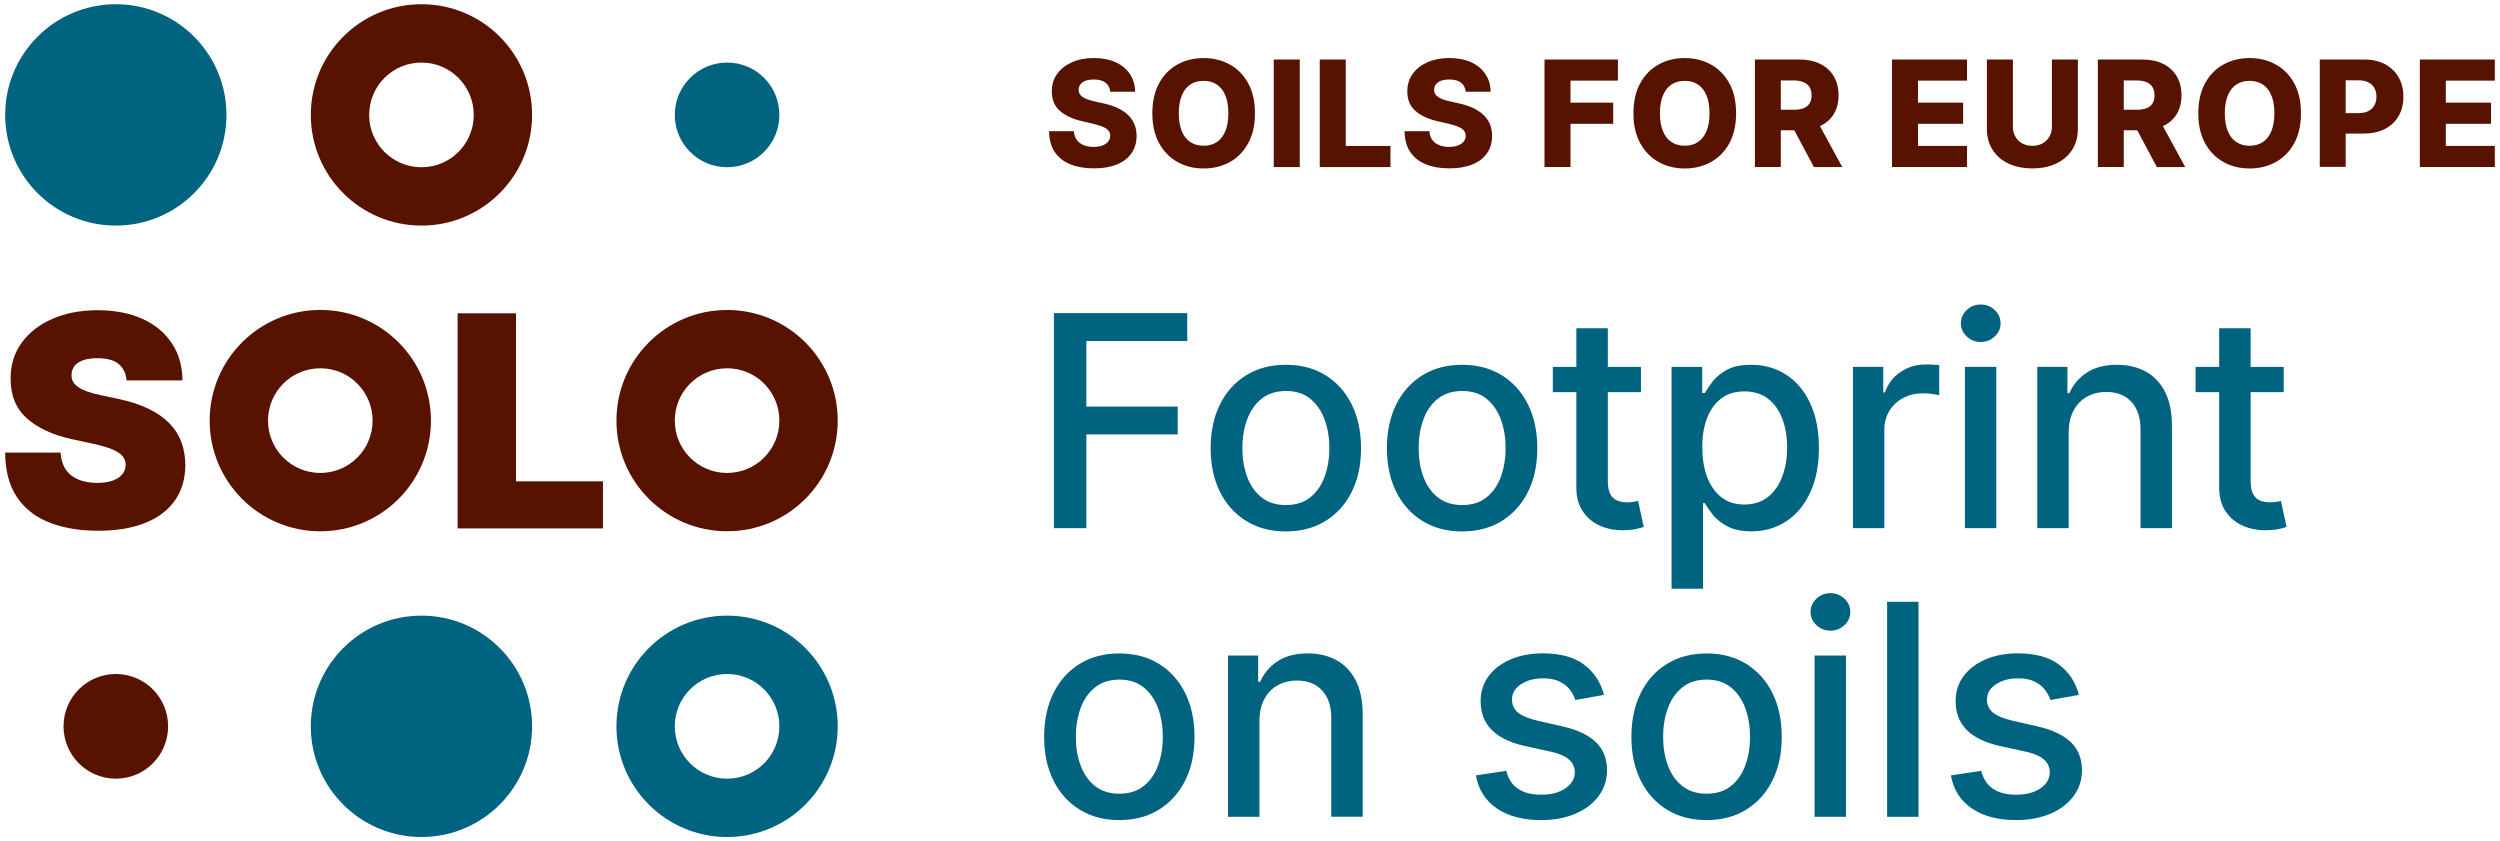 <?xml version="1.0" encoding="UTF-8"?><svg id="Ebene_1" xmlns="http://www.w3.org/2000/svg" viewBox="0 0 598.11 201.26"><defs><style>.cls-1{fill:#00637f;}.cls-2{fill:#571300;}</style></defs><g><path class="cls-2" d="M30.28,91.03c-.14-1.67-.76-2.98-1.87-3.92-1.11-.94-2.8-1.41-5.06-1.41-1.44,0-2.62,.17-3.53,.51-.91,.34-1.59,.81-2.02,1.39-.44,.59-.66,1.26-.68,2.01-.03,.62,.08,1.18,.34,1.67,.26,.49,.67,.94,1.24,1.33,.57,.39,1.3,.75,2.19,1.07,.89,.32,1.94,.6,3.16,.85l4.22,.9c2.85,.6,5.28,1.4,7.31,2.39,2.03,.99,3.68,2.15,4.97,3.48,1.29,1.33,2.24,2.83,2.85,4.48,.61,1.66,.92,3.47,.94,5.43-.02,3.38-.86,6.25-2.54,8.59-1.67,2.34-4.07,4.13-7.17,5.35-3.11,1.22-6.84,1.83-11.19,1.83s-8.37-.66-11.69-1.99c-3.33-1.32-5.9-3.36-7.74-6.12-1.83-2.75-2.76-6.28-2.78-10.59H14.5c.08,1.57,.48,2.9,1.18,3.97,.7,1.07,1.7,1.88,2.98,2.44,1.28,.55,2.81,.83,4.59,.83,1.49,0,2.74-.18,3.74-.55,1-.37,1.77-.88,2.28-1.53,.52-.65,.79-1.4,.8-2.24-.02-.79-.27-1.48-.76-2.07-.5-.59-1.3-1.13-2.42-1.61-1.12-.48-2.64-.92-4.55-1.34l-5.12-1.11c-4.56-.99-8.15-2.64-10.77-4.96-2.62-2.32-3.92-5.49-3.91-9.51-.02-3.27,.86-6.13,2.63-8.58,1.77-2.45,4.22-4.37,7.36-5.74,3.14-1.37,6.75-2.06,10.82-2.06s7.74,.7,10.78,2.09c3.03,1.39,5.37,3.35,7.02,5.87,1.65,2.52,2.48,5.46,2.5,8.83h-13.36Z"/><path class="cls-2" d="M109.48,126.41v-51.45h13.97v40.2h20.8v11.26h-34.77Z"/><path class="cls-2" d="M76.64,74.15c-14.64,0-26.48,11.86-26.48,26.48s11.84,26.48,26.48,26.48,26.46-11.86,26.46-26.48-11.84-26.48-26.46-26.48Zm0,39c-6.93,0-12.52-5.61-12.52-12.52s5.59-12.52,12.52-12.52,12.5,5.61,12.5,12.52-5.59,12.52-12.5,12.52Z"/><path class="cls-2" d="M173.96,74.16c-14.64,0-26.48,11.86-26.48,26.47s11.84,26.47,26.48,26.47,26.46-11.86,26.46-26.47-11.84-26.47-26.46-26.47Zm0,38.99c-6.93,0-12.52-5.61-12.52-12.52s5.59-12.52,12.52-12.52,12.5,5.61,12.5,12.52-5.59,12.52-12.5,12.52Z"/></g><path class="cls-2" d="M100.84,53.97c-14.64,0-26.48-11.86-26.48-26.48S86.19,1.01,100.84,1.01s26.46,11.86,26.46,26.48-11.84,26.48-26.46,26.48Zm0-39c-6.93,0-12.52,5.61-12.52,12.52s5.59,12.52,12.52,12.52,12.5-5.61,12.5-12.52-5.59-12.52-12.5-12.52Z"/><path class="cls-2" d="M27.72,161.25c-6.93,0-12.52,5.61-12.52,12.52s5.59,12.52,12.52,12.52,12.5-5.61,12.5-12.52-5.59-12.52-12.5-12.52Z"/><g><g><path class="cls-1" d="M267.79,196.2c-3.62,0-6.78-.83-9.47-2.49-2.7-1.66-4.79-3.98-6.28-6.96-1.49-2.98-2.24-6.46-2.24-10.45s.75-7.5,2.24-10.5c1.49-3,3.58-5.32,6.28-6.98,2.7-1.66,5.85-2.49,9.47-2.49s6.78,.83,9.47,2.49c2.69,1.66,4.79,3.98,6.28,6.98,1.49,3,2.24,6.5,2.24,10.5s-.75,7.47-2.24,10.45c-1.49,2.98-3.59,5.3-6.28,6.96-2.7,1.66-5.85,2.49-9.47,2.49Zm.03-6.31c2.34,0,4.29-.62,5.83-1.86,1.54-1.24,2.68-2.89,3.43-4.95,.74-2.06,1.12-4.33,1.12-6.81s-.37-4.73-1.12-6.8c-.75-2.07-1.89-3.73-3.43-4.99-1.54-1.26-3.48-1.89-5.83-1.89s-4.32,.63-5.87,1.89c-1.55,1.26-2.7,2.92-3.44,4.99s-1.12,4.33-1.12,6.8,.37,4.75,1.12,6.81c.75,2.06,1.89,3.71,3.44,4.95,1.55,1.24,3.5,1.86,5.87,1.86Z"/><path class="cls-1" d="M301.31,172.51v22.91h-7.51v-38.59h7.21v6.28h.48c.89-2.04,2.28-3.68,4.18-4.93,1.9-1.24,4.3-1.86,7.2-1.86,2.63,0,4.93,.55,6.91,1.64,1.98,1.1,3.51,2.73,4.6,4.89,1.09,2.16,1.63,4.83,1.63,8.01v24.54h-7.51v-23.64c0-2.8-.73-4.99-2.19-6.57-1.46-1.58-3.46-2.37-6-2.37-1.74,0-3.29,.38-4.64,1.13-1.35,.75-2.41,1.86-3.19,3.3-.78,1.45-1.17,3.2-1.17,5.24Z"/><path class="cls-1" d="M383.71,166.25l-6.81,1.21c-.29-.87-.73-1.7-1.34-2.49-.61-.79-1.44-1.43-2.47-1.93-1.04-.5-2.34-.75-3.89-.75-2.13,0-3.9,.47-5.33,1.42-1.42,.94-2.13,2.16-2.13,3.65,0,1.29,.48,2.33,1.43,3.12,.96,.79,2.5,1.43,4.62,1.93l6.13,1.4c3.55,.82,6.19,2.09,7.94,3.8,1.74,1.71,2.61,3.93,2.61,6.66,0,2.31-.67,4.37-2,6.17-1.33,1.8-3.18,3.21-5.55,4.23-2.37,1.02-5.11,1.53-8.23,1.53-4.32,0-7.85-.93-10.57-2.78-2.73-1.85-4.41-4.48-5.02-7.9l7.26-1.11c.45,1.89,1.38,3.32,2.79,4.28,1.4,.96,3.24,1.44,5.5,1.44,2.46,0,4.43-.51,5.9-1.55,1.47-1.03,2.21-2.29,2.21-3.78,0-1.21-.45-2.22-1.34-3.04-.9-.82-2.27-1.44-4.11-1.86l-6.53-1.43c-3.6-.82-6.26-2.13-7.98-3.92-1.72-1.79-2.57-4.06-2.57-6.81,0-2.28,.64-4.27,1.91-5.98,1.27-1.71,3.03-3.04,5.28-4.01,2.24-.96,4.82-1.44,7.71-1.44,4.17,0,7.45,.9,9.85,2.7,2.4,1.8,3.98,4.21,4.75,7.22Z"/><path class="cls-1" d="M408.29,196.2c-3.62,0-6.78-.83-9.47-2.49-2.7-1.66-4.79-3.98-6.28-6.96-1.49-2.98-2.24-6.46-2.24-10.45s.75-7.5,2.24-10.5,3.58-5.32,6.28-6.98c2.7-1.66,5.85-2.49,9.47-2.49s6.78,.83,9.47,2.49c2.69,1.66,4.79,3.98,6.28,6.98,1.49,3,2.23,6.5,2.23,10.5s-.75,7.47-2.23,10.45c-1.49,2.98-3.59,5.3-6.28,6.96-2.69,1.66-5.85,2.49-9.47,2.49Zm.02-6.31c2.34,0,4.29-.62,5.83-1.86,1.54-1.24,2.68-2.89,3.43-4.95,.75-2.06,1.12-4.33,1.12-6.81s-.37-4.73-1.12-6.8c-.75-2.07-1.89-3.73-3.43-4.99-1.54-1.26-3.49-1.89-5.83-1.89s-4.32,.63-5.86,1.89c-1.55,1.26-2.7,2.92-3.44,4.99-.75,2.07-1.12,4.33-1.12,6.8s.37,4.75,1.12,6.81c.75,2.06,1.89,3.71,3.44,4.95,1.55,1.24,3.5,1.86,5.86,1.86Z"/><path class="cls-1" d="M437.92,150.88c-1.3,0-2.42-.44-3.35-1.32s-1.4-1.93-1.4-3.15,.47-2.3,1.4-3.18,2.05-1.32,3.35-1.32,2.43,.44,3.35,1.32c.93,.88,1.4,1.94,1.4,3.18s-.47,2.28-1.4,3.15c-.93,.88-2.04,1.32-3.35,1.32Zm-3.79,44.54v-38.59h7.51v38.59h-7.51Z"/><path class="cls-1" d="M458.99,143.97v51.45h-7.51v-51.45h7.51Z"/><path class="cls-1" d="M497.35,166.25l-6.81,1.21c-.29-.87-.74-1.7-1.34-2.49-.61-.79-1.44-1.43-2.47-1.93-1.04-.5-2.34-.75-3.9-.75-2.13,0-3.9,.47-5.32,1.42-1.42,.94-2.14,2.16-2.14,3.65,0,1.29,.48,2.33,1.43,3.12,.95,.79,2.5,1.43,4.62,1.93l6.13,1.4c3.55,.82,6.19,2.09,7.94,3.8,1.74,1.71,2.61,3.93,2.61,6.66,0,2.31-.66,4.37-1.99,6.17-1.33,1.8-3.18,3.21-5.55,4.23-2.37,1.02-5.11,1.53-8.23,1.53-4.32,0-7.85-.93-10.57-2.78-2.73-1.85-4.41-4.48-5.02-7.9l7.26-1.11c.45,1.89,1.38,3.32,2.79,4.28,1.4,.96,3.24,1.44,5.5,1.44,2.46,0,4.43-.51,5.9-1.55,1.47-1.03,2.21-2.29,2.21-3.78,0-1.21-.45-2.22-1.34-3.04-.9-.82-2.27-1.44-4.11-1.86l-6.53-1.43c-3.6-.82-6.26-2.13-7.98-3.92s-2.57-4.06-2.57-6.81c0-2.28,.64-4.27,1.91-5.98,1.27-1.71,3.03-3.04,5.27-4.01,2.24-.96,4.82-1.44,7.71-1.44,4.17,0,7.45,.9,9.85,2.7,2.4,1.8,3.97,4.21,4.75,7.22Z"/></g><g><path class="cls-1" d="M252.14,126.36v-51.45h31.9v6.68h-24.14v15.68h21.86v6.66h-21.86v22.43h-7.76Z"/><path class="cls-1" d="M307.63,127.14c-3.62,0-6.78-.83-9.47-2.49-2.7-1.66-4.79-3.98-6.28-6.96-1.49-2.98-2.24-6.47-2.24-10.45s.75-7.5,2.24-10.5c1.49-3,3.58-5.32,6.28-6.98,2.7-1.66,5.85-2.49,9.47-2.49s6.78,.83,9.47,2.49c2.69,1.66,4.79,3.99,6.28,6.98,1.49,3,2.24,6.5,2.24,10.5s-.75,7.47-2.24,10.45c-1.49,2.98-3.59,5.3-6.28,6.96-2.7,1.66-5.85,2.49-9.47,2.49Zm.03-6.31c2.34,0,4.29-.62,5.83-1.86,1.54-1.24,2.68-2.89,3.43-4.95,.74-2.06,1.12-4.33,1.12-6.81s-.37-4.73-1.12-6.8c-.75-2.07-1.89-3.73-3.43-4.99-1.54-1.26-3.48-1.88-5.83-1.88s-4.32,.63-5.87,1.88c-1.55,1.26-2.7,2.92-3.44,4.99-.75,2.07-1.12,4.33-1.12,6.8s.37,4.75,1.12,6.81c.75,2.06,1.89,3.71,3.44,4.95,1.55,1.24,3.5,1.86,5.87,1.86Z"/><path class="cls-1" d="M349.8,127.14c-3.62,0-6.78-.83-9.47-2.49-2.7-1.66-4.79-3.98-6.28-6.96-1.49-2.98-2.24-6.47-2.24-10.45s.75-7.5,2.24-10.5c1.49-3,3.58-5.32,6.28-6.98,2.7-1.66,5.85-2.49,9.47-2.49s6.78,.83,9.47,2.49c2.69,1.66,4.79,3.99,6.28,6.98,1.49,3,2.24,6.5,2.24,10.5s-.75,7.47-2.24,10.45c-1.49,2.98-3.59,5.3-6.28,6.96-2.7,1.66-5.85,2.49-9.47,2.49Zm.03-6.31c2.34,0,4.29-.62,5.83-1.86,1.54-1.24,2.68-2.89,3.43-4.95,.74-2.06,1.12-4.33,1.12-6.81s-.37-4.73-1.12-6.8c-.75-2.07-1.89-3.73-3.43-4.99-1.54-1.26-3.48-1.88-5.83-1.88s-4.32,.63-5.87,1.88c-1.55,1.26-2.7,2.92-3.44,4.99-.75,2.07-1.12,4.33-1.12,6.8s.37,4.75,1.12,6.81c.75,2.06,1.89,3.71,3.44,4.95,1.55,1.24,3.5,1.86,5.87,1.86Z"/><path class="cls-1" d="M392.58,87.78v6.03h-21.08v-6.03h21.08Zm-15.43-9.25h7.51v36.5c0,1.46,.22,2.55,.65,3.28s1,1.22,1.69,1.48c.7,.26,1.45,.39,2.27,.39,.6,0,1.13-.04,1.58-.13,.45-.08,.8-.15,1.05-.2l1.36,6.2c-.44,.17-1.05,.34-1.86,.52-.8,.18-1.81,.27-3.01,.29-1.98,.03-3.82-.32-5.53-1.05-1.71-.74-3.09-1.87-4.15-3.42-1.06-1.54-1.58-3.48-1.58-5.8v-38.06Z"/><path class="cls-1" d="M399.91,140.84v-53.06h7.34v6.25h.63c.44-.8,1.06-1.73,1.88-2.79,.82-1.05,1.96-1.98,3.42-2.78,1.46-.79,3.39-1.19,5.78-1.19,3.11,0,5.9,.79,8.34,2.36,2.44,1.58,4.37,3.84,5.76,6.81,1.4,2.96,2.1,6.53,2.1,10.7s-.7,7.74-2.09,10.72c-1.39,2.97-3.3,5.26-5.73,6.86-2.43,1.6-5.2,2.4-8.31,2.4-2.34,0-4.26-.39-5.74-1.18-1.48-.79-2.64-1.71-3.48-2.76-.84-1.05-1.48-1.99-1.93-2.81h-.45v20.48h-7.51Zm7.36-33.77c0,2.71,.4,5.09,1.18,7.13,.79,2.04,1.93,3.64,3.41,4.79,1.49,1.15,3.32,1.72,5.48,1.72s4.12-.6,5.62-1.8c1.51-1.2,2.65-2.83,3.43-4.89,.78-2.06,1.17-4.38,1.17-6.96s-.38-4.83-1.15-6.86c-.76-2.03-1.9-3.63-3.41-4.8-1.52-1.17-3.41-1.76-5.67-1.76s-4.02,.56-5.52,1.68c-1.5,1.12-2.63,2.69-3.4,4.7-.77,2.01-1.16,4.35-1.16,7.03Z"/><path class="cls-1" d="M443.3,126.36v-38.59h7.26v6.13h.4c.7-2.08,1.95-3.71,3.73-4.91,1.79-1.2,3.81-1.8,6.07-1.8,.47,0,1.02,.02,1.67,.05,.64,.03,1.15,.08,1.52,.12v7.19c-.3-.08-.84-.18-1.61-.29s-1.54-.16-2.31-.16c-1.77,0-3.35,.37-4.73,1.12-1.38,.75-2.47,1.78-3.28,3.09-.8,1.31-1.2,2.81-1.2,4.49v23.56h-7.51Z"/><path class="cls-1" d="M473.88,81.82c-1.3,0-2.42-.44-3.35-1.32-.93-.88-1.4-1.93-1.4-3.15s.47-2.3,1.4-3.18c.93-.88,2.05-1.32,3.35-1.32s2.43,.44,3.35,1.32c.93,.88,1.4,1.94,1.4,3.18s-.47,2.27-1.4,3.15c-.93,.88-2.04,1.32-3.35,1.32Zm-3.79,44.54v-38.59h7.51v38.59h-7.51Z"/><path class="cls-1" d="M494.92,103.45v22.91h-7.51v-38.59h7.21v6.28h.48c.88-2.04,2.28-3.68,4.18-4.92,1.9-1.24,4.3-1.86,7.2-1.86,2.63,0,4.93,.55,6.91,1.64,1.98,1.1,3.51,2.73,4.6,4.89,1.09,2.16,1.63,4.83,1.63,8.01v24.54h-7.51v-23.64c0-2.8-.73-4.99-2.18-6.57-1.46-1.58-3.46-2.37-6.01-2.37-1.74,0-3.28,.38-4.63,1.13-1.35,.75-2.41,1.86-3.19,3.3-.78,1.45-1.17,3.19-1.17,5.24Z"/><path class="cls-1" d="M546.36,87.78v6.03h-21.08v-6.03h21.08Zm-15.42-9.25h7.51v36.5c0,1.46,.22,2.55,.65,3.28,.43,.73,1,1.22,1.69,1.48,.7,.26,1.45,.39,2.27,.39,.6,0,1.13-.04,1.58-.13,.45-.08,.81-.15,1.05-.2l1.36,6.2c-.44,.17-1.05,.34-1.86,.52-.8,.18-1.81,.27-3.01,.29-1.98,.03-3.82-.32-5.53-1.05-1.71-.74-3.09-1.87-4.15-3.42-1.06-1.54-1.58-3.48-1.58-5.8v-38.06Z"/></g><path class="cls-1" d="M173.96,200.25c-14.64,0-26.48-11.86-26.48-26.48s11.84-26.48,26.48-26.48,26.46,11.86,26.46,26.48-11.84,26.48-26.46,26.48Zm0-39c-6.93,0-12.52,5.61-12.52,12.52s5.59,12.52,12.52,12.52,12.5-5.61,12.5-12.52-5.59-12.52-12.5-12.52Z"/><path class="cls-1" d="M173.96,40.01c-6.93,0-12.52-5.61-12.52-12.52s5.59-12.52,12.52-12.52,12.5,5.61,12.5,12.52-5.59,12.52-12.5,12.52Z"/><path class="cls-1" d="M100.84,200.25c-14.64,0-26.48-11.86-26.48-26.48s11.84-26.48,26.48-26.48,26.46,11.86,26.46,26.48-11.84,26.48-26.46,26.48Z"/><path class="cls-1" d="M27.72,1.01C13.08,1.01,1.24,12.87,1.24,27.49s11.84,26.48,26.48,26.48,26.46-11.86,26.46-26.48S42.34,1.01,27.72,1.01Z"/></g><g><path class="cls-2" d="M265.62,21.95c-.09-.92-.46-1.64-1.11-2.16-.66-.51-1.59-.77-2.81-.77-.8,0-1.47,.11-2.01,.31-.54,.21-.94,.5-1.21,.86-.27,.36-.41,.78-.41,1.25-.02,.38,.06,.72,.23,1.02,.17,.29,.42,.55,.76,.77,.33,.22,.73,.42,1.2,.58,.47,.17,.99,.31,1.58,.44l2.21,.5c1.27,.28,2.4,.64,3.37,1.11,.98,.46,1.8,1.01,2.46,1.64,.67,.64,1.17,1.37,1.52,2.2,.34,.83,.52,1.76,.53,2.79,0,1.62-.42,3.02-1.23,4.18-.81,1.17-1.98,2.06-3.5,2.68-1.52,.62-3.35,.93-5.49,.93s-4.03-.32-5.63-.97c-1.6-.64-2.84-1.63-3.73-2.94-.89-1.31-1.34-2.98-1.37-4.99h5.95c.05,.83,.27,1.52,.67,2.07s.94,.97,1.63,1.26c.69,.29,1.49,.43,2.4,.43,.84,0,1.55-.11,2.14-.34,.59-.23,1.05-.54,1.36-.94,.32-.4,.48-.86,.49-1.38,0-.49-.16-.9-.45-1.25-.29-.35-.74-.65-1.35-.91s-1.38-.49-2.32-.71l-2.69-.63c-2.23-.51-3.98-1.34-5.26-2.48-1.28-1.14-1.92-2.69-1.91-4.64,0-1.59,.42-2.98,1.28-4.18,.86-1.2,2.06-2.13,3.58-2.8,1.52-.67,3.26-1,5.21-1s3.73,.34,5.2,1.01c1.47,.67,2.61,1.62,3.42,2.83,.81,1.22,1.23,2.62,1.24,4.22h-5.95Z"/><path class="cls-2" d="M300.24,27.1c0,2.83-.54,5.23-1.63,7.2-1.09,1.97-2.56,3.46-4.41,4.48-1.86,1.02-3.93,1.53-6.24,1.53s-4.39-.51-6.24-1.54c-1.85-1.03-3.32-2.53-4.4-4.49-1.08-1.96-1.63-4.36-1.63-7.18s.54-5.23,1.63-7.2c1.08-1.97,2.55-3.46,4.4-4.48,1.85-1.02,3.93-1.53,6.24-1.53s4.38,.51,6.24,1.53c1.85,1.02,3.33,2.51,4.41,4.48,1.09,1.97,1.63,4.37,1.63,7.2Zm-6.36,0c0-1.67-.24-3.09-.71-4.24-.47-1.16-1.15-2.03-2.04-2.63-.88-.59-1.94-.89-3.18-.89s-2.29,.3-3.18,.89c-.89,.59-1.57,1.47-2.04,2.63-.47,1.15-.71,2.57-.71,4.24s.24,3.09,.71,4.25c.47,1.16,1.15,2.03,2.04,2.63,.89,.59,1.95,.89,3.18,.89s2.3-.3,3.18-.89c.88-.59,1.56-1.47,2.04-2.63,.47-1.16,.71-2.57,.71-4.25Z"/><path class="cls-2" d="M310.96,14.24v25.73h-6.22V14.24h6.22Z"/><path class="cls-2" d="M315.74,39.97V14.24h6.22v20.68h10.7v5.05h-16.92Z"/><path class="cls-2" d="M350.67,21.95c-.09-.92-.46-1.64-1.11-2.16-.66-.51-1.59-.77-2.81-.77-.8,0-1.47,.11-2.01,.31-.54,.21-.94,.5-1.21,.86-.27,.36-.41,.78-.41,1.25-.02,.38,.06,.72,.23,1.02,.17,.29,.42,.55,.76,.77,.33,.22,.73,.42,1.2,.58,.47,.17,.99,.31,1.58,.44l2.21,.5c1.27,.28,2.4,.64,3.37,1.11,.98,.46,1.8,1.01,2.46,1.64,.67,.64,1.17,1.37,1.52,2.2s.52,1.76,.53,2.79c0,1.62-.42,3.02-1.23,4.18-.81,1.17-1.98,2.06-3.5,2.68-1.52,.62-3.35,.93-5.49,.93s-4.03-.32-5.63-.97c-1.6-.64-2.84-1.63-3.73-2.94-.89-1.31-1.34-2.98-1.37-4.99h5.95c.05,.83,.27,1.52,.67,2.07,.39,.55,.94,.97,1.63,1.26,.69,.29,1.49,.43,2.4,.43,.84,0,1.55-.11,2.14-.34,.59-.23,1.05-.54,1.36-.94,.32-.4,.48-.86,.49-1.38,0-.49-.16-.9-.45-1.25-.29-.35-.74-.65-1.35-.91s-1.38-.49-2.32-.71l-2.69-.63c-2.23-.51-3.98-1.34-5.26-2.48-1.28-1.14-1.92-2.69-1.91-4.64,0-1.59,.42-2.98,1.28-4.18,.86-1.2,2.06-2.13,3.58-2.8,1.52-.67,3.26-1,5.21-1s3.73,.34,5.2,1.01c1.47,.67,2.61,1.62,3.42,2.83,.81,1.22,1.23,2.62,1.24,4.22h-5.95Z"/><path class="cls-2" d="M369.51,39.97V14.24h17.56v5.05h-11.34v5.27h10.22v5.06h-10.22v10.34h-6.22Z"/><path class="cls-2" d="M415.35,27.1c0,2.83-.54,5.23-1.63,7.2-1.09,1.97-2.56,3.46-4.42,4.48-1.86,1.02-3.93,1.53-6.24,1.53s-4.39-.51-6.24-1.54c-1.85-1.03-3.32-2.53-4.4-4.49-1.08-1.96-1.63-4.36-1.63-7.18s.54-5.23,1.63-7.2c1.08-1.97,2.55-3.46,4.4-4.48,1.85-1.02,3.93-1.53,6.24-1.53s4.38,.51,6.24,1.53c1.86,1.02,3.33,2.51,4.42,4.48,1.09,1.97,1.63,4.37,1.63,7.2Zm-6.36,0c0-1.67-.23-3.09-.71-4.24-.47-1.16-1.15-2.03-2.04-2.63-.88-.59-1.94-.89-3.18-.89s-2.29,.3-3.18,.89c-.89,.59-1.57,1.47-2.04,2.63-.47,1.15-.71,2.57-.71,4.24s.24,3.09,.71,4.25c.47,1.16,1.15,2.03,2.04,2.63,.89,.59,1.95,.89,3.18,.89s2.3-.3,3.18-.89c.88-.59,1.56-1.47,2.04-2.63,.47-1.16,.71-2.57,.71-4.25Z"/><path class="cls-2" d="M419.85,39.97V14.24h10.63c1.93,0,3.59,.35,4.99,1.04,1.4,.69,2.48,1.68,3.25,2.96,.76,1.29,1.14,2.81,1.14,4.57s-.39,3.3-1.17,4.54c-.78,1.24-1.88,2.19-3.32,2.84-1.43,.65-3.13,.97-5.08,.97h-6.72v-4.9h5.56c.94,0,1.72-.12,2.35-.37,.64-.25,1.11-.62,1.44-1.13,.32-.51,.49-1.16,.49-1.95s-.17-1.46-.49-1.98c-.33-.52-.81-.92-1.45-1.18-.64-.26-1.42-.4-2.35-.4h-3.07v20.71h-6.22Zm14.49-11.76l6.41,11.76h-6.78l-6.28-11.76h6.66Z"/><path class="cls-2" d="M452.65,39.97V14.24h17.94v5.05h-11.72v5.27h10.8v5.06h-10.8v5.29h11.72v5.05h-17.94Z"/><path class="cls-2" d="M490.92,14.24h6.2V30.83c0,1.92-.46,3.59-1.37,5.01-.91,1.42-2.18,2.52-3.82,3.29-1.64,.77-3.53,1.16-5.69,1.16s-4.1-.39-5.73-1.16c-1.64-.77-2.9-1.87-3.8-3.29-.91-1.42-1.36-3.09-1.36-5.01V14.24h6.22V30.3c0,.89,.19,1.68,.58,2.37,.39,.7,.93,1.24,1.64,1.63,.7,.39,1.52,.59,2.45,.59s1.74-.2,2.44-.59c.7-.39,1.24-.94,1.64-1.63,.39-.7,.59-1.49,.59-2.37V14.24Z"/><path class="cls-2" d="M501.9,39.97V14.24h10.63c1.93,0,3.59,.35,4.99,1.04,1.4,.69,2.48,1.68,3.25,2.96,.76,1.29,1.14,2.81,1.14,4.57s-.39,3.3-1.17,4.54c-.78,1.24-1.88,2.19-3.32,2.84-1.43,.65-3.13,.97-5.08,.97h-6.72v-4.9h5.56c.94,0,1.72-.12,2.35-.37,.64-.25,1.11-.62,1.44-1.13,.32-.51,.49-1.16,.49-1.95s-.17-1.46-.49-1.98c-.33-.52-.81-.92-1.45-1.18-.64-.26-1.42-.4-2.35-.4h-3.07v20.71h-6.22Zm14.49-11.76l6.41,11.76h-6.78l-6.28-11.76h6.66Z"/><path class="cls-2" d="M550.49,27.1c0,2.83-.54,5.23-1.63,7.2-1.09,1.97-2.56,3.46-4.42,4.48-1.86,1.02-3.93,1.53-6.24,1.53s-4.39-.51-6.24-1.54c-1.85-1.03-3.32-2.53-4.4-4.49-1.09-1.96-1.63-4.36-1.63-7.18s.54-5.23,1.63-7.2c1.08-1.97,2.55-3.46,4.4-4.48,1.85-1.02,3.93-1.53,6.24-1.53s4.38,.51,6.24,1.53c1.86,1.02,3.33,2.51,4.42,4.48,1.09,1.97,1.63,4.37,1.63,7.2Zm-6.36,0c0-1.67-.23-3.09-.71-4.24-.47-1.16-1.15-2.03-2.04-2.63-.88-.59-1.94-.89-3.18-.89s-2.29,.3-3.18,.89-1.57,1.47-2.04,2.63c-.47,1.15-.71,2.57-.71,4.24s.23,3.09,.71,4.25c.47,1.16,1.15,2.03,2.04,2.63,.89,.59,1.95,.89,3.18,.89s2.3-.3,3.18-.89c.88-.59,1.56-1.47,2.04-2.63,.47-1.16,.71-2.57,.71-4.25Z"/><path class="cls-2" d="M554.99,39.97V14.24h10.63c1.93,0,3.59,.38,4.99,1.12,1.4,.75,2.48,1.79,3.25,3.13,.76,1.34,1.14,2.89,1.14,4.65s-.39,3.33-1.16,4.65c-.77,1.33-1.88,2.36-3.31,3.08-1.43,.73-3.13,1.09-5.1,1.09h-6.56v-4.9h5.4c.94,0,1.72-.16,2.35-.49,.64-.33,1.11-.79,1.44-1.38,.32-.59,.49-1.28,.49-2.07s-.17-1.48-.49-2.07c-.33-.58-.81-1.03-1.45-1.35-.64-.32-1.42-.48-2.35-.48h-3.07v20.71h-6.22Z"/><path class="cls-2" d="M578.93,39.97V14.24h17.94v5.05h-11.72v5.27h10.81v5.06h-10.81v5.29h11.72v5.05h-17.94Z"/></g></svg>